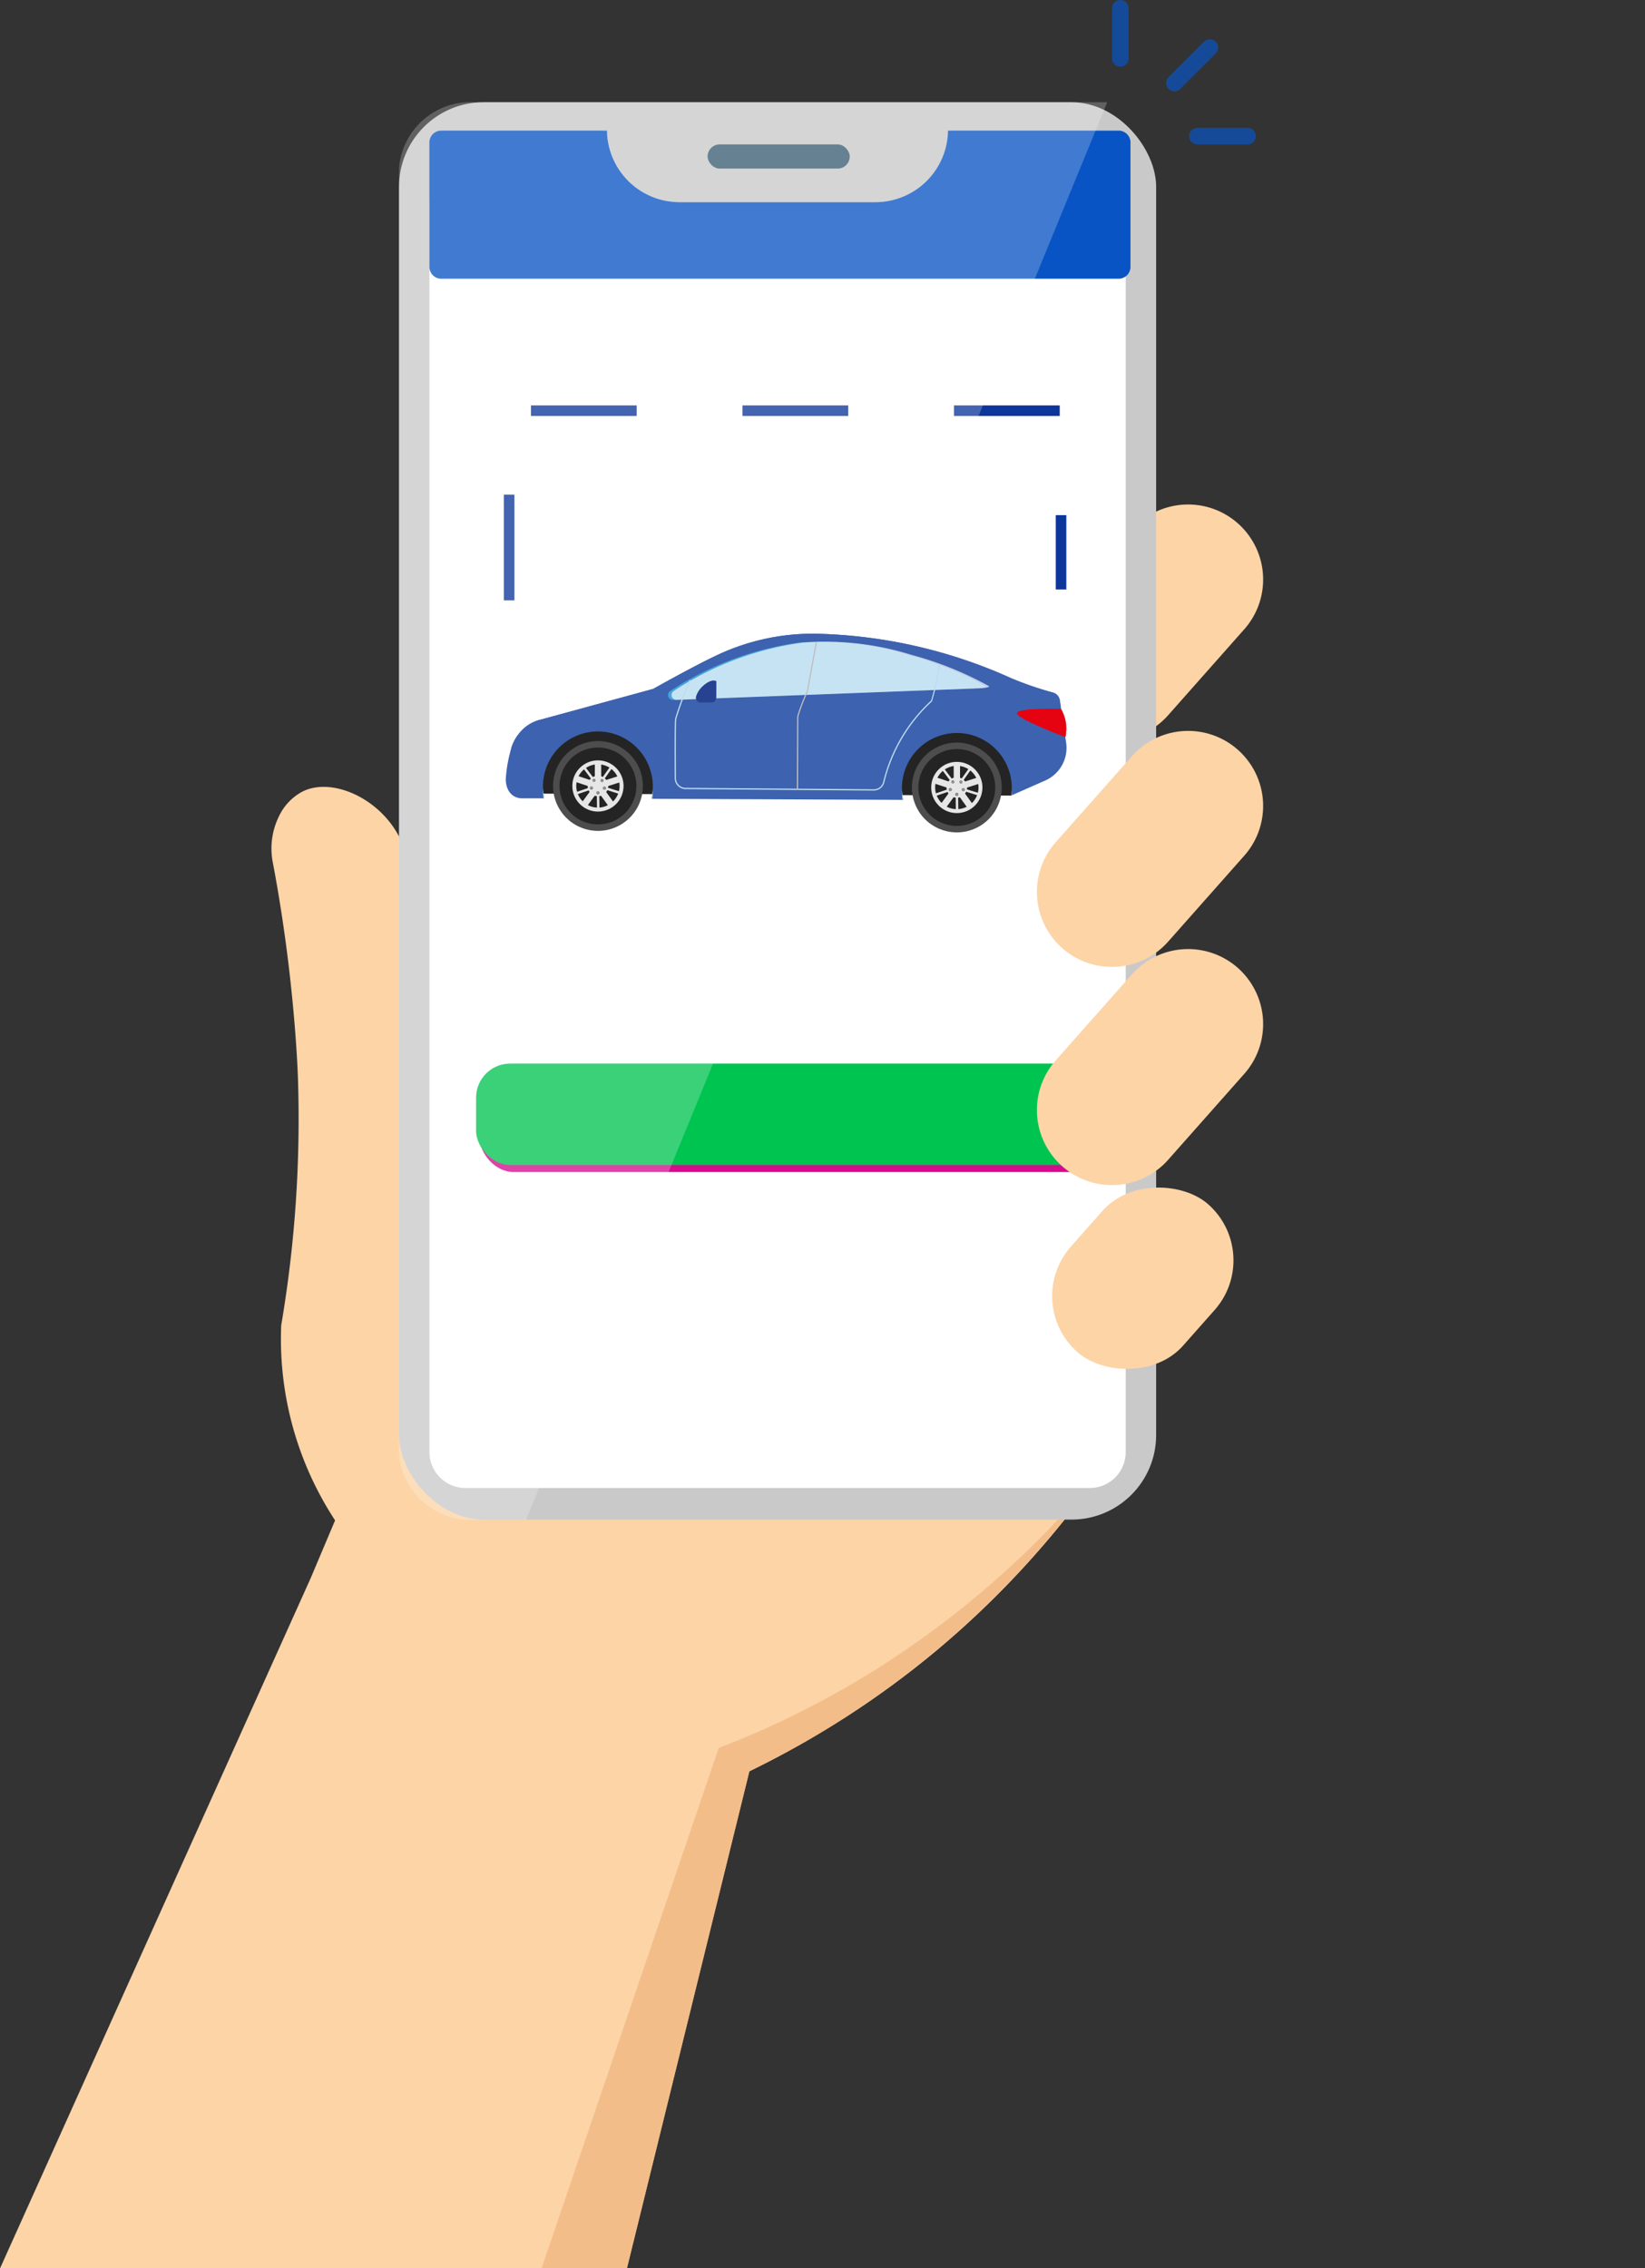 <svg xmlns="http://www.w3.org/2000/svg" xmlns:xlink="http://www.w3.org/1999/xlink" width="77.772" height="107.247" viewBox="0 0 77.772 107.247"><rect x="0" y="0" width="77.772" height="107.247" fill="#333333" stroke="none"/><defs><style>.a{fill:#fdd4a6;}.b{fill:#f3bd89;}.c{fill:#1b1464;}.d{fill:#cb655c;fill-rule:evenodd;}.e{fill:#c9c9c9;}.f,.m,.z{fill:#fff;}.g{fill:#395c70;}.h{opacity:0.7;}.i{fill:#0854c4;}.j{fill:none;stroke:#0d369b;stroke-miterlimit:10;stroke-width:0.5px;stroke-dasharray:5;}.k{fill:#d60b8e;}.l{fill:#00c450;}.m{opacity:0.23;}.n{fill:#242424;}.o{fill:url(#a);}.p{fill:#e6e6e6;}.q{fill:#666;}.r{fill:#999;}.s{fill:url(#b);}.t{fill:#3d62af;}.u{fill:#b2dde0;}.v{opacity:0.552;}.w,.x{fill:#4fdbff;}.x,.z{opacity:0.203;}.y{opacity:0.69;}.aa{fill:#bddcf2;}.ab{fill:#264291;}.ac{fill:#bfbfbf;}.ad{fill:#e50312;}</style><linearGradient id="a" x1="-185.685" y1="22.16" x2="-185.685" y2="23.15" gradientUnits="objectBoundingBox"><stop offset="0.405" stop-color="#4d4d4d"/><stop offset="0.579" stop-color="#1a1a1a"/></linearGradient><linearGradient id="b" x1="-185.686" y1="22.143" x2="-185.686" y2="23.133" xlink:href="#a"/></defs><g transform="translate(-137.824 -692)"><g transform="translate(137.824 715.854)"><path class="a" d="M-477.34,299.069l5.789-23.5a43.192,43.192,0,0,0,8.76-5.635,43.444,43.444,0,0,0,9.764-11.539c-11.757-9.107-23.326-17.913-35.084-27.021-.977-1.866-3.234-2.822-4.588-2.115a2.557,2.557,0,0,0-1.088,1.153,3.436,3.436,0,0,0-.294,2.182c.182.965.385,2.145.572,3.5.489,3.521.6,6.2.617,6.715a58.182,58.182,0,0,1-.791,11.674,15.658,15.658,0,0,0,.559,4.843,15.662,15.662,0,0,0,1.988,4.38l-1.158,2.74-14.684,32.629Z" transform="translate(506.978 -215.676)"/><path class="b" d="M-436.744,355.2l8.374-24.6a43.1,43.1,0,0,0,6.5-3.145A43.846,43.846,0,0,0-410.2,317.362a43.859,43.859,0,0,1-8.23,8.9,43.83,43.83,0,0,1-8.49,5.441l-5.789,23.5Z" transform="translate(462.349 -271.809)"/><path class="a" d="M-362.711,198.314l-3.6,4.065a3.548,3.548,0,0,1-5.008.3h0a3.547,3.547,0,0,1-.3-5.008l3.6-4.065a3.548,3.548,0,0,1,5.008-.3h0A3.548,3.548,0,0,1-362.711,198.314Z" transform="translate(421.536 -192.414)"/></g><path class="c" d="M-441.959,190.014h0Z" transform="translate(620.761 559.418)"/><path class="d" d="M-315.463,324.022" transform="translate(531.059 439.815)"/><rect class="e" width="35.795" height="67.014" rx="4" transform="translate(156.689 696.833)"/><path class="f" d="M3.374,0H32.916a0,0,0,0,1,0,0V62.331a1.694,1.694,0,0,1-1.694,1.694H1.7a1.7,1.7,0,0,1-1.7-1.7V3.374A3.374,3.374,0,0,1,3.374,0Z" transform="translate(158.128 698.328)"/><path class="e" d="M0,0H16.126a0,0,0,0,1,0,0V0a3.432,3.432,0,0,1-3.432,3.432H3.432A3.432,3.432,0,0,1,0,0V0A0,0,0,0,1,0,0Z" transform="translate(166.523 698.125)"/><rect class="g" width="6.72" height="1.144" rx="0.572" transform="translate(171.278 698.827)"/><g transform="translate(190.399 692)"><g class="h" transform="translate(0 0)"><path class="i" d="M-362.375,130.132a.392.392,0,0,1-.392-.392v-2.368a.392.392,0,0,1,.392-.392.392.392,0,0,1,.392.392v2.368A.392.392,0,0,1-362.375,130.132Z" transform="translate(362.767 -126.98)"/><path class="i" d="M-355.361,134.535a.391.391,0,0,1-.277-.115.392.392,0,0,1,0-.555l1.674-1.674a.392.392,0,0,1,.555,0,.392.392,0,0,1,0,.555l-1.674,1.675A.391.391,0,0,1-355.361,134.535Z" transform="translate(358.31 -130.218)"/><path class="i" d="M-350,144.344h-2.368a.392.392,0,0,1-.392-.392.392.392,0,0,1,.392-.392H-350a.392.392,0,0,1,.392.392A.392.392,0,0,1-350,144.344Z" transform="translate(356.408 -137.515)"/></g></g><path class="j" d="M-440.957,189.211v-8.968h26.094v8.452" transform="translate(602.851 531.175)"/><rect class="k" width="29.837" height="4.485" rx="1.611" transform="translate(160.5 742.931)"/><rect class="l" width="29.837" height="4.796" rx="1.611" transform="translate(160.332 742.287)"/><g transform="translate(186.112 726.559)"><path class="a" d="M-362.711,227.671l-3.6,4.065a3.548,3.548,0,0,1-5.008.3h0a3.547,3.547,0,0,1-.3-5.008l3.6-4.065a3.548,3.548,0,0,1,5.008-.3h0A3.548,3.548,0,0,1-362.711,227.671Z" transform="translate(373.248 -221.771)"/><path class="a" d="M-362.711,255.965l-3.6,4.065a3.548,3.548,0,0,1-5.008.3h0a3.547,3.547,0,0,1-.3-5.008l3.6-4.065a3.548,3.548,0,0,1,5.008-.3h0A3.548,3.548,0,0,1-362.711,255.965Z" transform="translate(373.248 -239.75)"/><rect class="a" width="9.33" height="7.074" rx="3.537" transform="matrix(0.663, -0.749, 0.749, 0.663, 0, 27.025)"/></g><path class="c" d="M-441.85,190.014h0Z" transform="translate(603.715 524.966)"/><path class="i" d="M-418.7,143.918h-8.067a3.431,3.431,0,0,1-3.43,3.382h-9.262a3.431,3.431,0,0,1-3.43-3.382h-7.834a.561.561,0,0,0-.562.561v5.88a.561.561,0,0,0,.562.561H-418.7a.561.561,0,0,0,.561-.561v-5.88A.561.561,0,0,0-418.7,143.918Z" transform="translate(609.41 554.258)"/><path class="m" d="M-421.75,140.239h-29.882a3.39,3.39,0,0,0-3.6,3.136v60.741a3.39,3.39,0,0,0,3.6,3.137h2.411Z" transform="translate(611.919 556.596)"/><g transform="translate(161.739 721.964)"><path class="n" d="M-574.954,138.568l-20.961.01-1.055,3.247,22.858.095s.93-1.167.125-2.025C-574.248,139.616-574.954,138.568-574.954,138.568Z" transform="translate(598.009 -134.268)"/><g transform="translate(1.751 4.593)"><ellipse class="o" cx="2.123" cy="2.123" rx="2.123" ry="2.123" transform="matrix(0.262, -0.965, 0.965, 0.262, 0, 4.097)"/><ellipse class="n" cx="1.818" cy="1.818" rx="1.818" ry="1.818" transform="translate(0.194 1.709) rotate(-24.628)"/><circle class="p" cx="1.211" cy="1.211" r="1.211" transform="translate(0.891 2.604) rotate(-45)"/><ellipse class="n" cx="1.024" cy="1.024" rx="1.024" ry="1.024" transform="matrix(0.854, -0.52, 0.52, 0.854, 1.196, 2.261)"/><path class="p" d="M-552.915,175.764a.484.484,0,0,1-.486.482.484.484,0,0,1-.482-.486.484.484,0,0,1,.486-.482A.484.484,0,0,1-552.915,175.764Z" transform="translate(556.002 -173.158)"/><path class="p" d="M-561.233,167.064l-.775-.241.761-.244-.092-.288-.78.25.479-.678-.094-.066-.468.663,0-.8h-.3l0,.819-.5-.665-.092.069.485.65-.759-.25-.094.287.778.256-.785.267.037.109.768-.261-.473.645.244.178.484-.661.011.829.115,0-.011-.811.467.649.245-.176-.479-.665.792.246Z" transform="translate(564.959 -164.172)"/><g transform="translate(2.222 2.268)"><g transform="translate(0 0.361)"><path class="q" d="M-552.285,183.014a.074.074,0,0,1,.093.048.074.074,0,0,1-.048.093.074.074,0,0,1-.093-.048A.074.074,0,0,1-552.285,183.014Z" transform="translate(552.336 -183.011)"/><path class="r" d="M-551.955,183.359a.051.051,0,0,1,.064.033.051.051,0,0,1-.033.064.051.051,0,0,1-.065-.033A.051.051,0,0,1-551.955,183.359Z" transform="translate(552.013 -183.334)"/></g><g transform="translate(0.307 0.586)"><path class="q" d="M-547.67,186.506a.074.074,0,0,1,.074-.074.074.074,0,0,1,.074.074.074.074,0,0,1-.074.074A.074.074,0,0,1-547.67,186.506Z" transform="translate(547.67 -186.432)"/><path class="r" d="M-547.324,186.828a.051.051,0,0,1,.052-.051.051.051,0,0,1,.051.051.051.051,0,0,1-.051.051A.051.051,0,0,1-547.324,186.828Z" transform="translate(547.347 -186.754)"/></g><g transform="translate(0.615 0.364)"><path class="q" d="M-542.924,183.195a.074.074,0,0,1-.047-.093.074.074,0,0,1,.093-.047.074.074,0,0,1,.047.093A.074.074,0,0,1-542.924,183.195Z" transform="translate(542.975 -183.05)"/><path class="r" d="M-542.595,183.5a.051.051,0,0,1-.032-.065.051.051,0,0,1,.065-.033.051.051,0,0,1,.033.065A.052.052,0,0,1-542.595,183.5Z" transform="translate(542.653 -183.373)"/></g><g transform="translate(0.499 0.002)"><path class="q" d="M-544.606,177.659a.074.074,0,0,1-.1.016.074.074,0,0,1-.016-.1.074.074,0,0,1,.1-.016A.074.074,0,0,1-544.606,177.659Z" transform="translate(544.74 -177.541)"/><path class="r" d="M-544.3,177.968a.051.051,0,0,1-.072.011.051.051,0,0,1-.011-.072.051.051,0,0,1,.072-.011A.052.052,0,0,1-544.3,177.968Z" transform="translate(544.417 -177.864)"/></g><g transform="translate(0.119)"><path class="q" d="M-550.391,177.547a.074.074,0,0,1-.017.1.074.074,0,0,1-.1-.017.074.074,0,0,1,.017-.1A.074.074,0,0,1-550.391,177.547Z" transform="translate(550.525 -177.517)"/><path class="r" d="M-550.086,177.883a.051.051,0,0,1-.012.072.051.051,0,0,1-.071-.012.051.051,0,0,1,.012-.072A.051.051,0,0,1-550.086,177.883Z" transform="translate(550.202 -177.839)"/></g></g></g><g transform="translate(18.491 4.438)"><ellipse class="s" cx="2.123" cy="2.123" rx="2.123" ry="2.123" transform="translate(0 1.831) rotate(-25.551)"/><ellipse class="n" cx="1.818" cy="1.818" rx="1.818" ry="1.818" transform="translate(0.287 3.209) rotate(-53.46)"/><ellipse class="p" cx="1.211" cy="1.211" rx="1.211" ry="1.211" transform="translate(1.118 2.798) rotate(-43.914)"/><path class="n" d="M-301.944,169.171a1.024,1.024,0,0,1-1.029,1.02,1.024,1.024,0,0,1-1.02-1.029,1.024,1.024,0,0,1,1.029-1.02A1.024,1.024,0,0,1-301.944,169.171Z" transform="translate(305.799 -166.336)"/><path class="p" d="M-294.8,176.856a.484.484,0,0,1-.486.482.484.484,0,0,1-.482-.486.484.484,0,0,1,.486-.482A.484.484,0,0,1-294.8,176.856Z" transform="translate(298.113 -174.023)"/><path class="p" d="M-303.118,168.157l-.775-.24.761-.244-.092-.288-.78.25.479-.677-.094-.066-.468.663,0-.8h-.3l0,.819-.5-.665-.092.069.486.65-.759-.25-.095.287.778.256-.785.267.037.109.768-.261-.473.645.244.178.484-.661.011.829.115,0-.011-.811.467.649.245-.176-.479-.665.792.246Z" transform="translate(307.07 -165.038)"/><g transform="translate(2.448 2.494)"><g transform="translate(0 0.361)"><path class="q" d="M-294.169,184.107a.074.074,0,0,1,.093.048.074.074,0,0,1-.048.093.074.074,0,0,1-.093-.048A.074.074,0,0,1-294.169,184.107Z" transform="translate(294.22 -184.103)"/><path class="r" d="M-293.84,184.451a.051.051,0,0,1,.065.033.051.051,0,0,1-.033.064.051.051,0,0,1-.065-.033A.051.051,0,0,1-293.84,184.451Z" transform="translate(293.898 -184.426)"/></g><g transform="translate(0.307 0.586)"><path class="q" d="M-289.554,187.6a.074.074,0,0,1,.074-.074.074.074,0,0,1,.074.074.074.074,0,0,1-.074.074A.074.074,0,0,1-289.554,187.6Z" transform="translate(289.554 -187.524)"/><path class="r" d="M-289.209,187.92a.051.051,0,0,1,.051-.051.051.051,0,0,1,.051.051.051.051,0,0,1-.051.051A.051.051,0,0,1-289.209,187.92Z" transform="translate(289.232 -187.846)"/></g><g transform="translate(0.615 0.364)"><path class="q" d="M-284.809,184.287a.074.074,0,0,1-.047-.093.074.074,0,0,1,.093-.047.074.074,0,0,1,.047.093A.074.074,0,0,1-284.809,184.287Z" transform="translate(284.86 -184.143)"/><path class="r" d="M-284.479,184.588a.051.051,0,0,1-.033-.065.051.051,0,0,1,.065-.033.051.051,0,0,1,.033.065A.051.051,0,0,1-284.479,184.588Z" transform="translate(284.537 -184.465)"/></g><g transform="translate(0.499 0.002)"><path class="q" d="M-286.49,178.751a.074.074,0,0,1-.1.016.074.074,0,0,1-.016-.1.074.074,0,0,1,.1-.016A.074.074,0,0,1-286.49,178.751Z" transform="translate(286.624 -178.633)"/><path class="r" d="M-286.186,179.06a.051.051,0,0,1-.072.011.051.051,0,0,1-.011-.072.051.051,0,0,1,.072-.011A.051.051,0,0,1-286.186,179.06Z" transform="translate(286.301 -178.956)"/></g><g transform="translate(0.119)"><path class="q" d="M-292.275,178.64a.074.074,0,0,1-.017.1.074.074,0,0,1-.1-.017.074.074,0,0,1,.017-.1A.074.074,0,0,1-292.275,178.64Z" transform="translate(292.409 -178.609)"/><path class="r" d="M-291.971,178.976a.051.051,0,0,1-.012.072.051.051,0,0,1-.072-.012.051.051,0,0,1,.012-.072A.051.051,0,0,1-291.971,178.976Z" transform="translate(292.086 -178.932)"/></g></g></g><path class="t" d="M-587.265,80.087a1.688,1.688,0,0,0,.983-1.791l-.3-2a.447.447,0,0,0-.327-.366,15.485,15.485,0,0,1-1.98-.682,23.624,23.624,0,0,0-8.929-2.09,10.6,10.6,0,0,0-4.958,1c-1.13.529-3.028,1.6-3.028,1.6l-5.326,1.454a1.959,1.959,0,0,0-1.424,1.491,6.563,6.563,0,0,0-.22,1.313c0,.514.27.913.784.916l1.038,0a2.592,2.592,0,0,1-.063-.578,2.6,2.6,0,0,1,2.607-2.585,2.6,2.6,0,0,1,2.585,2.607,2.6,2.6,0,0,1-.068.578l11.911.05a2.6,2.6,0,0,1-.063-.578,2.6,2.6,0,0,1,2.607-2.585,2.6,2.6,0,0,1,2.585,2.607,2.643,2.643,0,0,1-.026.351Z" transform="translate(612.771 -73.15)"/><g transform="translate(0.606)"><path class="u" d="M-327.839,185.794a2.616,2.616,0,0,0,.02.328h.044a2.609,2.609,0,0,1-.06-.462Q-327.839,185.727-327.839,185.794Z" transform="translate(345.963 -178.265)"/><path class="t" d="M-602.52,77.461l5.326-1.454s1.9-1.074,3.028-1.6a10.6,10.6,0,0,1,4.958-1,23.444,23.444,0,0,1,9.033,2.344,15.5,15.5,0,0,0,1.979.682.445.445,0,0,1,.277.218l-.053-.356a.447.447,0,0,0-.327-.366,15.472,15.472,0,0,1-1.98-.682,23.624,23.624,0,0,0-8.929-2.09,10.6,10.6,0,0,0-4.958,1c-1.13.529-3.028,1.6-3.028,1.6l-5.326,1.454a1.7,1.7,0,0,0-1.038.7A3.178,3.178,0,0,1-602.52,77.461Z" transform="translate(603.557 -73.15)"/><path class="u" d="M-249.206,186.048q-.006.117-.022.231l.023-.01q0-.045,0-.091Q-249.2,186.112-249.206,186.048Z" transform="translate(272.519 -178.627)"/><path class="u" d="M-508,184.9a2.621,2.621,0,0,1-.064.461h.044a2.592,2.592,0,0,0,.023-.328C-508,184.991-508,184.946-508,184.9Z" transform="translate(514.341 -177.556)"/><path class="u" d="M-586.035,184.7a2.564,2.564,0,0,0,.02.328h.044a2.605,2.605,0,0,1-.06-.462Q-586.035,184.634-586.035,184.7Z" transform="translate(587.187 -177.244)"/></g><g class="v" transform="translate(7.67 0.389)"><path class="w" d="M-495.853,81.8a.229.229,0,0,1-.228-.162.229.229,0,0,1,.1-.262,14.625,14.625,0,0,1,6.076-2.283,13.686,13.686,0,0,1,5.172.582,16.211,16.211,0,0,1,3.659,1.48c-.023.1-.572.1-.671.106Z" transform="translate(496.091 -79.062)"/><path class="x" d="M-493.642,83.866a.072.072,0,0,1-.069-.052.073.073,0,0,1,.031-.083,14.36,14.36,0,0,1,6-2.26c.444-.023.842-.034,1.218-.032a12.515,12.515,0,0,1,3.553.519l.355.091a20.21,20.21,0,0,1,3.307,1.267c-.066,0-.148.009-.247.011h-.039Z" transform="translate(493.871 -81.282)"/><path class="w" d="M-482.552,82.54l-.355-.091a13.467,13.467,0,0,0-2.61-.484l.5.128.355.091a20.206,20.206,0,0,1,3.307,1.267c-.066,0-.148.008-.247.011h-.039l-11.5.439c-.2.113-.376.221-.537.321a.073.073,0,0,0-.031.083.072.072,0,0,0,.069.052l14.11-.538h.039c.1,0,.181-.007.247-.011A20.211,20.211,0,0,0-482.552,82.54Z" transform="translate(493.871 -81.774)"/><path class="w" d="M-493.581,105.138l.411.876a14.055,14.055,0,0,1-1.734.054c-.146-.067-.1-.228.141-.351S-493.581,105.138-493.581,105.138Z" transform="translate(495.06 -103.424)"/><path class="w" d="M-288.873,104.119l-.175.507a11.615,11.615,0,0,0,1.185-.06C-287.889,104.527-288.687,104.2-288.873,104.119Z" transform="translate(302.658 -102.472)"/><path class="w" d="M-407.257,80.347l-.651,2.294,1.594-.087.127-2.28Z" transform="translate(413.704 -80.195)"/></g><g class="y" transform="translate(7.835 0.389)"><path class="f" d="M-495.853,81.8a.229.229,0,0,1-.228-.162.229.229,0,0,1,.1-.262,14.625,14.625,0,0,1,6.076-2.283,13.686,13.686,0,0,1,5.172.582,16.211,16.211,0,0,1,3.659,1.48c-.023.1-.572.1-.671.106Z" transform="translate(496.091 -79.062)"/><path class="z" d="M-493.642,83.866a.072.072,0,0,1-.069-.052.073.073,0,0,1,.031-.083,14.36,14.36,0,0,1,6-2.26c.444-.023.842-.034,1.218-.032a12.515,12.515,0,0,1,3.553.519l.355.091a20.21,20.21,0,0,1,3.307,1.267c-.066,0-.148.009-.247.011h-.039Z" transform="translate(493.871 -81.282)"/><path class="f" d="M-482.552,82.54l-.355-.091a13.467,13.467,0,0,0-2.61-.484l.5.128.355.091a20.206,20.206,0,0,1,3.307,1.267c-.066,0-.148.008-.247.011h-.039l-11.5.439c-.2.113-.376.221-.537.321a.073.073,0,0,0-.031.083.072.072,0,0,0,.069.052l14.11-.538h.039c.1,0,.181-.007.247-.011A20.211,20.211,0,0,0-482.552,82.54Z" transform="translate(493.871 -81.774)"/><path class="f" d="M-493.581,105.138l.411.876a14.055,14.055,0,0,1-1.734.054c-.146-.067-.1-.228.141-.351S-493.581,105.138-493.581,105.138Z" transform="translate(495.06 -103.424)"/><path class="f" d="M-288.873,104.119l-.175.507a11.615,11.615,0,0,0,1.185-.06C-287.889,104.527-288.687,104.2-288.873,104.119Z" transform="translate(302.658 -102.472)"/><path class="f" d="M-407.257,80.347l-.651,2.294,1.594-.087.127-2.28Z" transform="translate(413.704 -80.195)"/></g><g transform="translate(7.981 1.478)"><path class="aa" d="M-481.837,101.561a.523.523,0,0,1-.112.011l-8.9-.069a.515.515,0,0,1-.509-.51c-.006-.964-.012-2.611.018-2.817a14.782,14.782,0,0,1,.684-1.831l.054.023a15.225,15.225,0,0,0-.68,1.816c-.03.21-.022,2.034-.017,2.808a.456.456,0,0,0,.451.451l8.9.069a.452.452,0,0,0,.445-.348,7.7,7.7,0,0,1,2.269-3.85,13.144,13.144,0,0,0,.363-1.68l.058.01a12.1,12.1,0,0,1-.382,1.714,7.635,7.635,0,0,0-2.251,3.82A.51.51,0,0,1-481.837,101.561Z" transform="translate(491.361 -95.636)"/></g><path class="ab" d="M-475.109,107.5a.226.226,0,0,1-.227.225l-.513,0a.226.226,0,0,1-.183-.095.226.226,0,0,1-.03-.2,1.105,1.105,0,0,1,.294-.46c.453-.421.662-.248.662-.248Z" transform="translate(485.059 -104.475)"/><g transform="translate(13.756 0.386)"><path class="ac" d="M-403.436,86.012h-.058s.014-3.285.015-3.455a8.558,8.558,0,0,1,.457-1.2l.425-2.331.058.01-.428,2.338a8.333,8.333,0,0,0-.454,1.182C-403.423,82.727-403.436,86.012-403.436,86.012Z" transform="translate(403.495 -79.027)"/></g><g transform="translate(24.172 3.557)"><path class="ad" d="M-242.956,127.267s-2.111-.069-2.081.2,2.278,1.113,2.278,1.113A1.786,1.786,0,0,0-242.956,127.267Z" transform="translate(245.038 -127.259)"/><path class="ad" d="M-244.309,127.562c-.018-.168.78-.206,1.393-.21-.013-.028-.026-.056-.04-.085,0,0-2.111-.069-2.081.2s2.278,1.113,2.278,1.113a.9.9,0,0,0,.037-.179C-243.386,128.132-244.29,127.734-244.309,127.562Z" transform="translate(245.038 -127.259)"/><path class="ad" d="M-244.7,127.56c-.023-.208,1.2-.216,1.783-.209-.013-.028-.026-.056-.04-.084,0,0-2.111-.069-2.081.2s2.278,1.113,2.278,1.113,0-.012.011-.036C-243.374,128.3-244.677,127.767-244.7,127.56Z" transform="translate(245.038 -127.259)"/></g></g></g></svg>